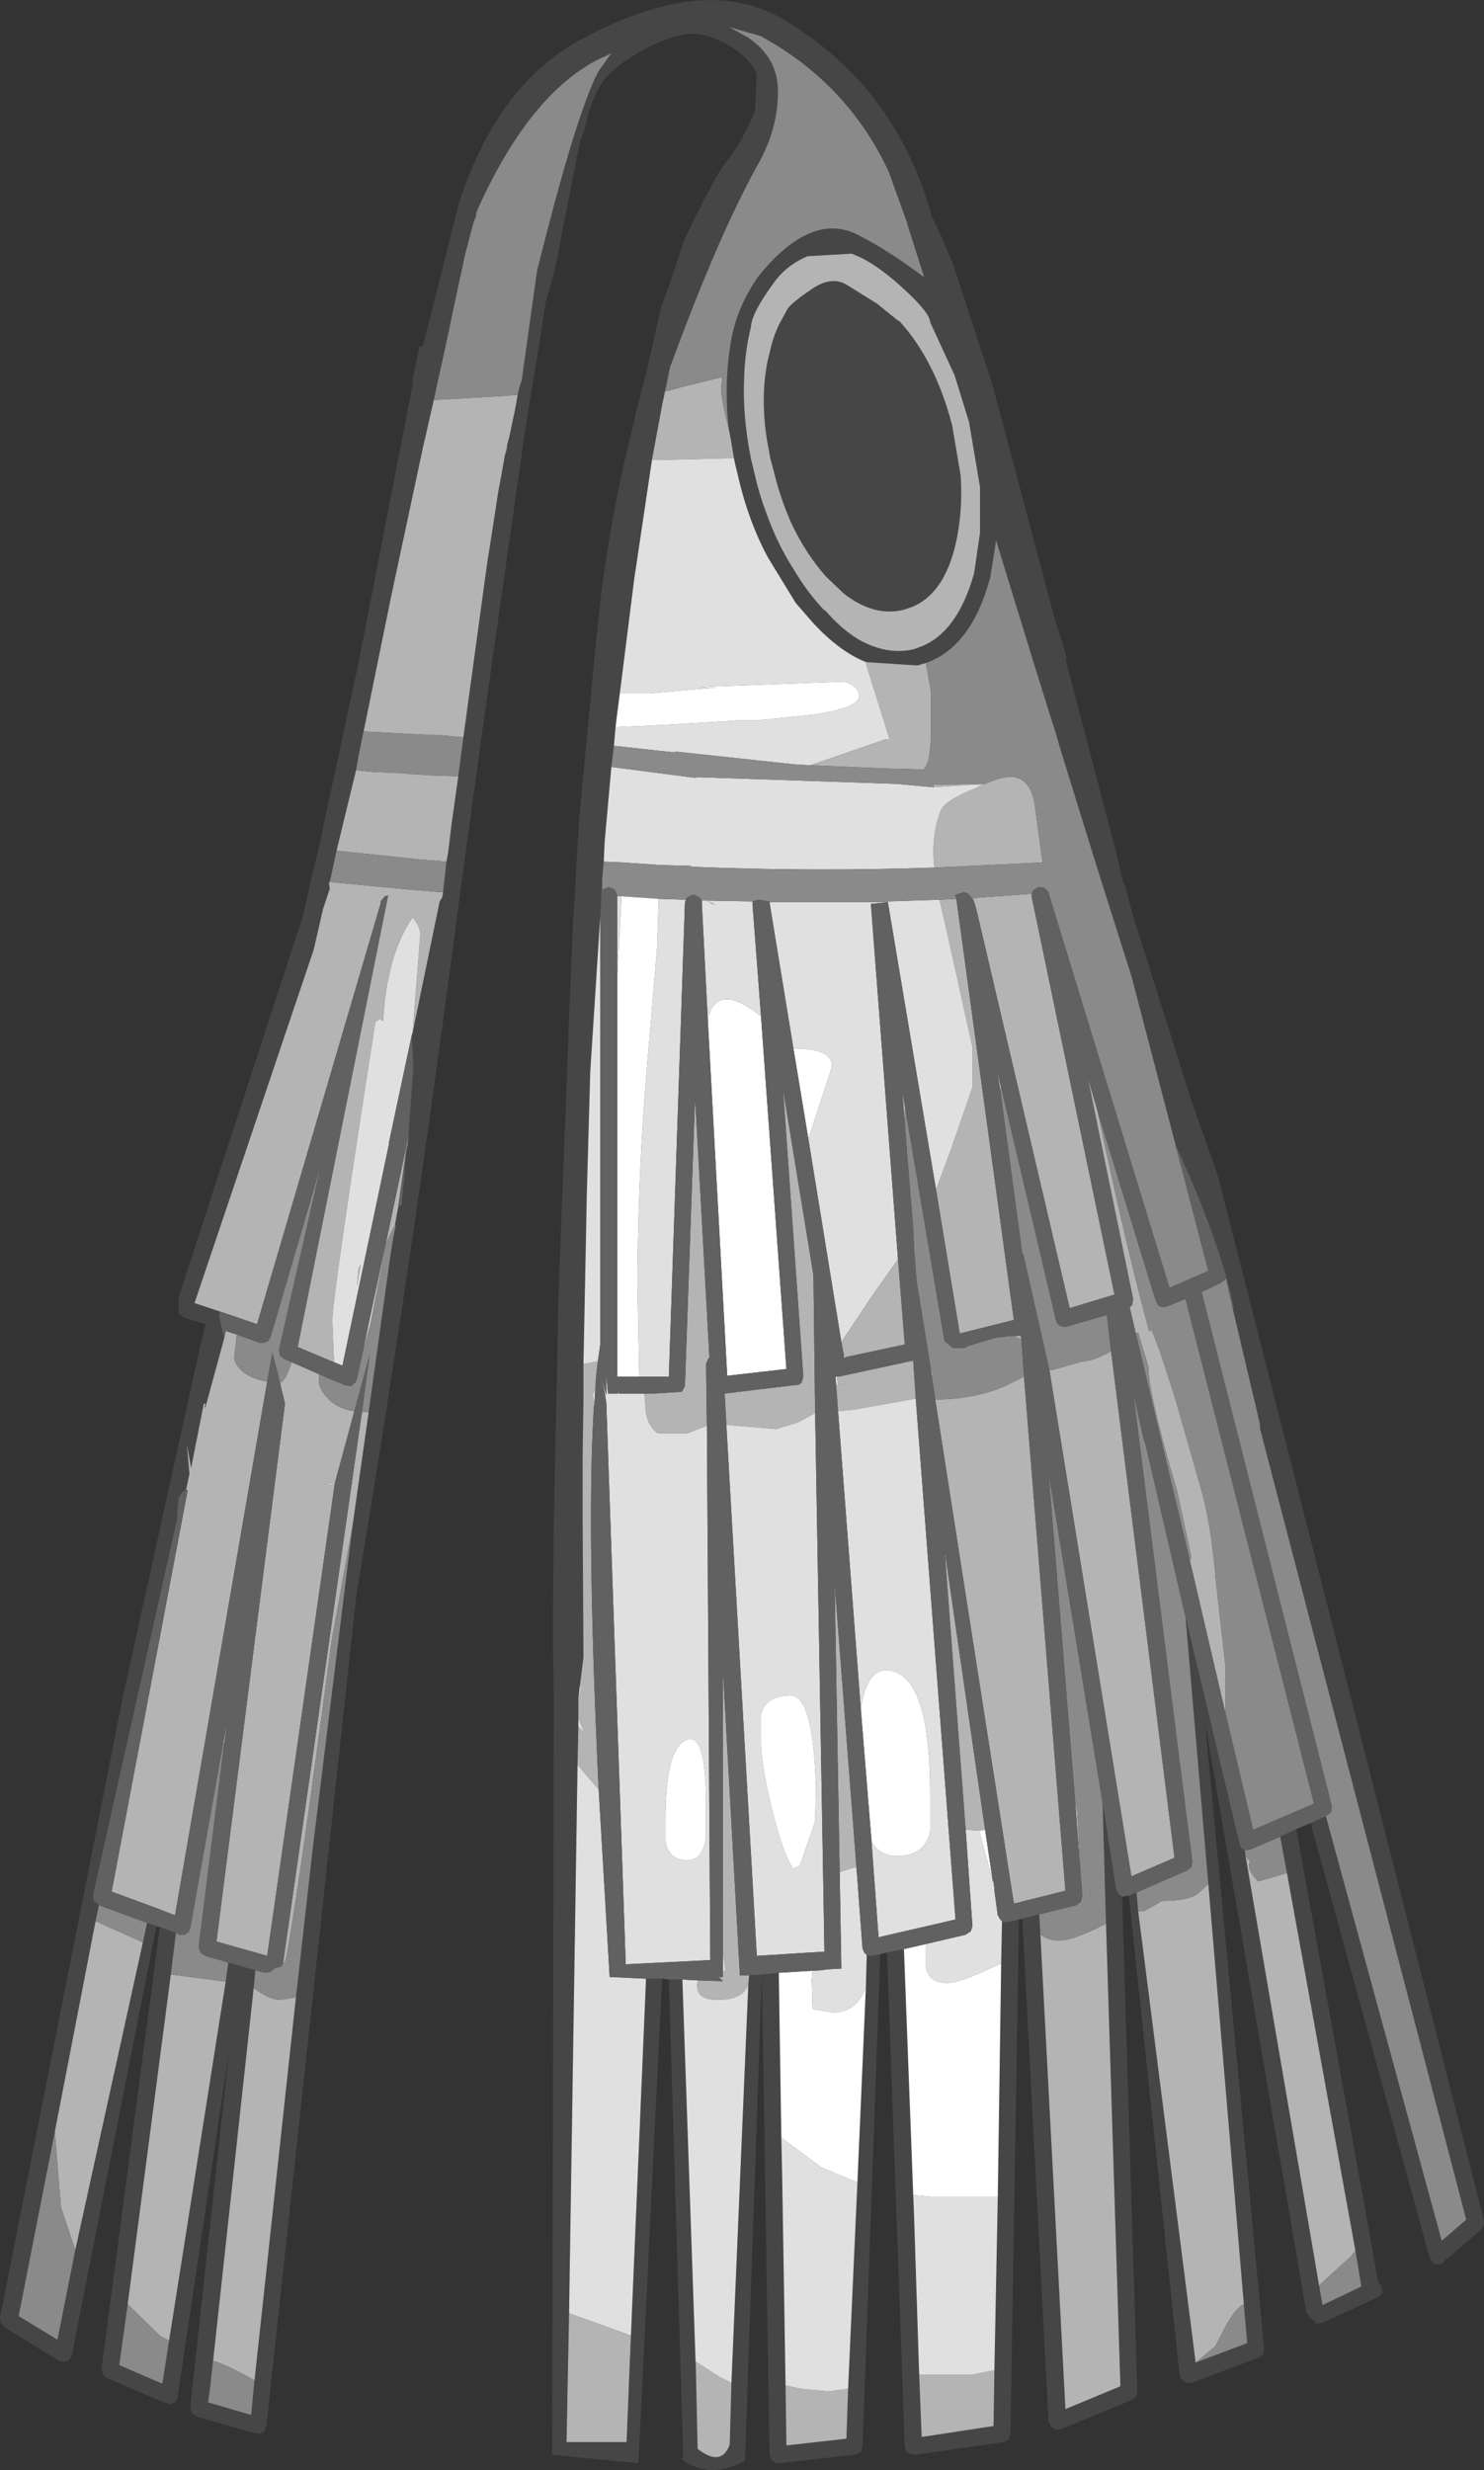 <?xml version="1.0" encoding="UTF-8" standalone="no"?>
<svg xmlns:ffdec="https://www.free-decompiler.com/flash" xmlns:xlink="http://www.w3.org/1999/xlink" ffdec:objectType="shape" height="146.05px" width="87.75px" xmlns="http://www.w3.org/2000/svg">
  <rect width="100%" height="100%" fill="#333333" stroke="none"/>
  <g transform="matrix(1.0, 0.0, 0.0, 1.0, 40.15, 136.55)">
    <path d="M-30.9 -22.65 L-35.9 2.7 -36.05 3.0 -36.35 3.1 -36.65 3.05 -39.9 1.05 -40.1 0.8 -40.15 0.5 -32.9 -36.15 -28.3 -57.0 -28.0 -58.25 -29.3 -58.65 -29.6 -58.9 -29.6 -59.3 -29.55 -59.4 -29.6 -59.4 -29.6 -59.8 -22.25 -82.35 -21.75 -84.55 -21.3 -86.4 -21.0 -87.85 -18.9 -97.6 -15.8 -113.55 -15.7 -114.15 -15.8 -113.9 -15.35 -116.05 -15.2 -116.05 -15.1 -116.25 -13.1 -124.2 -13.1 -124.25 Q-10.8 -131.65 -5.55 -134.35 1.2 -137.9 5.6 -135.7 L5.65 -135.7 Q12.75 -131.75 14.95 -123.75 L15.5 -122.6 16.2 -120.95 18.55 -113.75 22.15 -100.2 22.95 -97.6 22.85 -97.6 25.9 -85.95 26.25 -84.4 26.35 -84.25 26.85 -82.4 30.3 -71.45 31.65 -67.65 31.9 -66.9 47.6 -5.25 47.6 -5.0 47.45 -4.75 45.45 -3.0 45.3 -2.95 45.3 -2.9 Q45.15 -2.7 45.0 -2.65 L44.6 -2.7 44.4 -3.0 37.35 -28.75 38.25 -29.15 45.1 -4.05 46.55 -5.3 34.35 -52.1 34.35 -52.35 32.75 -59.15 32.8 -59.25 Q32.05 -63.0 29.35 -68.9 L26.75 -78.85 25.1 -84.05 24.55 -85.8 22.6 -92.1 22.25 -93.3 21.85 -94.55 20.9 -97.6 18.75 -104.6 18.45 -102.7 18.4 -102.4 Q17.3 -98.3 14.6 -97.35 L14.1 -97.2 11.05 -97.4 Q9.45 -98.05 7.9 -99.75 L6.9 -100.9 5.25 -103.6 Q4.15 -105.65 3.55 -108.15 L3.3 -109.2 3.25 -109.45 3.05 -110.65 2.95 -111.15 Q2.65 -113.8 3.05 -116.2 3.35 -118.25 4.65 -120.15 7.8 -124.1 10.6 -122.65 12.45 -121.7 14.5 -120.15 L13.5 -123.3 13.5 -123.35 12.4 -126.4 Q10.0 -131.55 4.95 -134.35 L4.9 -134.4 2.95 -134.95 4.05 -134.35 Q5.85 -133.15 5.85 -131.15 5.85 -128.9 4.65 -126.8 2.3 -122.55 -0.45 -115.05 L-0.5 -114.95 -0.6 -114.55 -0.6 -114.5 -0.7 -114.0 -1.0 -112.6 -1.1 -112.05 -1.6 -109.35 -2.65 -102.3 -3.5 -95.55 -3.7 -94.0 -3.75 -93.55 -3.85 -92.45 -4.0 -91.2 -4.4 -86.75 -4.45 -85.6 -4.55 -84.55 -4.65 -82.45 -5.25 -73.15 -5.45 -66.0 -5.65 -55.9 -5.65 -53.75 -5.7 -50.5 -5.7 -46.95 -5.65 -38.55 -5.85 -36.95 -5.95 -36.15 -5.95 -34.95 -5.95 -34.45 -6.0 -32.2 -6.5 0.2 -6.65 7.85 -3.1 7.85 -2.9 2.9 -1.95 -19.55 -1.0 -19.55 -2.4 9.1 -7.5 8.6 -7.4 -36.15 -7.45 -39.0 -7.45 -41.5 -7.4 -46.7 -7.25 -53.95 -7.2 -56.0 -7.15 -59.1 -7.05 -62.0 -6.65 -72.3 -6.45 -77.75 -6.25 -82.3 -6.15 -83.75 -6.05 -85.75 -5.9 -88.2 -4.95 -98.2 -4.6 -101.45 Q-3.95 -106.55 -2.7 -111.45 L-2.55 -112.15 -1.9 -114.65 -1.05 -118.4 -0.45 -120.05 0.1 -121.75 0.35 -122.45 Q2.15 -126.2 2.7 -126.85 3.9 -128.4 4.5 -130.05 L4.6 -132.15 Q4.2 -133.1 3.05 -133.8 1.8 -134.55 0.85 -134.55 -0.5 -134.55 -2.45 -133.4 -3.85 -132.6 -4.5 -131.75 -5.25 -130.6 -5.55 -129.0 L-5.85 -128.2 -6.95 -122.6 Q-7.35 -120.3 -7.85 -118.85 L-8.0 -117.95 -8.4 -115.35 -8.75 -113.3 -9.15 -110.75 -11.5 -94.25 -12.7 -85.5 -12.95 -83.65 -13.95 -76.2 Q-16.15 -59.9 -18.85 -43.6 L-19.1 -42.05 -24.4 6.9 -24.5 7.2 -24.75 7.35 -25.0 7.35 -28.5 6.35 -28.8 6.15 -28.9 5.8 -26.6 -15.3 -29.65 5.2 -29.75 5.45 -30.05 5.6 -30.35 5.55 -33.85 4.05 -34.05 3.85 -34.15 3.55 -30.7 -22.6 -29.75 -22.25 -30.05 -19.8 -32.6 -0.3 -33.1 3.3 -30.55 4.4 -30.15 1.85 -26.8 -19.4 -26.65 -20.5 -25.05 -20.05 -25.15 -19.0 -27.55 3.05 -27.75 4.8 -27.7 4.5 -27.75 4.85 -27.85 5.5 -25.3 6.25 -25.1 4.2 -22.65 -18.45 -21.65 -27.3 -19.3 -46.35 -18.35 -53.05 -17.1 -62.05 -16.95 -63.05 -16.75 -64.1 -16.8 -64.1 -16.6 -65.2 -16.4 -65.3 -16.1 -68.5 -15.95 -69.7 -16.0 -69.35 -15.7 -73.5 -15.8 -75.35 -15.75 -75.5 -14.15 -83.25 -14.0 -83.5 -13.95 -83.8 -13.75 -85.6 -13.65 -86.15 -13.45 -87.8 -13.05 -90.65 -12.75 -92.95 -11.35 -103.2 -10.85 -106.4 -10.7 -107.4 -10.55 -108.2 -10.3 -109.6 -10.2 -109.95 -10.15 -110.3 -10.05 -110.65 -9.7 -112.3 -9.55 -113.15 -9.45 -113.6 -9.3 -114.05 -8.4 -120.5 Q-6.05 -129.95 -4.75 -132.35 L-4.0 -133.4 -4.85 -133.0 Q-8.85 -130.9 -11.85 -124.3 L-12.05 -123.8 -11.95 -123.9 -12.15 -123.4 -12.65 -121.5 -13.55 -117.3 -13.55 -117.25 -14.5 -112.9 -15.15 -110.05 -17.05 -101.15 -18.65 -93.3 -18.7 -93.1 -18.95 -91.85 -19.1 -91.0 -20.25 -86.25 -20.65 -84.4 -20.7 -84.35 -20.65 -84.0 -21.05 -82.8 -21.6 -80.4 -28.65 -59.5 -26.55 -58.8 -27.15 -59.0 -27.2 -58.75 -26.9 -57.4 -28.0 -53.35 -28.05 -53.3 -28.0 -53.55 -28.1 -53.55 -28.85 -49.75 -29.1 -51.15 -28.95 -49.4 -29.15 -48.45 -29.4 -48.3 -29.6 -47.95 -29.7 -46.65 -34.65 -24.5 -34.6 -24.15 -34.3 -23.9 -34.5 -22.95 -36.9 -10.55 -39.05 0.4 -36.75 1.8 -35.7 -3.5 -31.7 -21.7 -31.45 -22.85 -30.9 -22.65 M36.5 -28.4 L41.35 -1.6 41.55 -1.35 41.6 -0.95 41.3 -0.7 38.05 0.8 37.7 0.85 37.4 0.55 37.35 0.5 37.1 0.2 31.1 -34.75 34.6 2.3 34.55 2.65 34.3 2.85 30.3 4.35 30.0 4.35 29.75 4.2 29.6 3.9 26.6 -24.45 27.05 -24.65 27.15 -23.55 30.55 3.15 33.6 2.0 33.4 -0.3 31.3 -25.15 29.95 -40.95 33.15 -27.5 33.25 -27.25 33.45 -27.15 33.5 -26.8 37.85 -1.4 38.05 -0.25 40.35 -1.35 40.0 -3.45 35.95 -25.8 35.55 -27.95 36.5 -28.4 M26.2 -24.4 L27.1 4.85 27.05 5.15 26.8 5.35 22.55 7.1 22.25 7.1 22.0 6.95 21.85 6.65 20.3 -23.1 21.3 -23.35 21.35 -22.5 22.85 5.9 26.1 4.55 25.25 -22.8 25.05 -29.95 25.85 -24.8 26.0 -24.55 26.2 -24.4 M20.1 -23.05 L19.6 7.35 19.5 7.7 19.2 7.85 13.95 8.6 13.65 8.55 13.45 8.4 13.35 8.15 12.3 -21.1 13.3 -21.3 13.85 -6.75 13.9 -5.5 14.2 3.85 14.25 5.1 14.35 7.55 18.6 6.9 18.65 3.6 18.85 -6.65 19.05 -20.45 19.1 -22.95 19.2 -22.9 19.5 -22.9 20.1 -23.05 M11.9 -21.0 L10.85 8.15 10.75 8.45 10.4 8.6 5.9 9.1 5.65 9.05 5.45 8.9 5.35 8.6 4.9 -19.8 3.9 8.95 Q1.9 10.05 0.25 8.95 L0.2 8.9 Q0.1 8.8 0.25 8.75 L-0.6 -19.5 0.2 -19.5 1.0 3.7 1.1 8.25 Q2.5 9.35 3.0 8.0 L3.1 4.35 4.1 -19.25 4.15 -19.75 4.9 -19.8 5.9 -19.9 6.05 -10.15 6.1 -7.85 6.3 4.5 6.35 8.05 9.9 7.65 10.0 4.7 10.55 -7.5 11.05 -19.05 11.1 -20.95 11.2 -20.9 11.45 -20.9 11.9 -21.0 M13.0 -117.55 L13.0 -117.6 Q15.15 -115.25 16.15 -111.4 L16.65 -108.45 Q16.8 -106.3 16.35 -104.35 15.65 -101.4 13.75 -100.65 L13.3 -100.5 Q11.55 -100.05 9.75 -101.45 L8.7 -102.45 Q7.5 -103.8 6.65 -105.6 6.0 -107.05 5.6 -108.7 L5.4 -109.45 5.2 -110.55 Q4.8 -113.1 5.25 -115.25 L5.35 -115.65 Q5.6 -116.85 6.1 -117.7 L6.35 -118.15 Q6.45 -118.5 7.7 -119.35 8.9 -120.25 9.85 -119.75 L11.7 -118.6 13.0 -117.55 M14.85 -117.5 Q14.85 -118.05 13.2 -119.55 11.5 -121.1 10.2 -121.55 L7.6 -121.4 Q6.3 -120.85 5.55 -119.75 4.3 -118.05 4.25 -117.2 3.9 -115.8 3.85 -114.2 3.75 -111.95 4.25 -109.45 L4.5 -108.4 Q4.75 -107.3 5.15 -106.25 5.8 -104.4 6.8 -102.85 7.6 -101.5 8.6 -100.45 L8.65 -100.45 Q9.6 -99.35 10.6 -98.75 12.25 -97.8 13.85 -98.15 L14.4 -98.35 Q16.5 -99.25 17.45 -102.65 L17.8 -105.05 17.8 -107.75 17.15 -111.6 16.3 -114.35 14.85 -117.5" fill="#464646" fill-rule="evenodd" stroke="none"/>
    <path d="M-31.7 -21.7 L-35.7 -3.5 -36.55 -6.05 -36.9 -10.4 -36.9 -10.55 -34.5 -22.95 -31.7 -21.7 M-29.15 -48.45 L-28.95 -49.4 -29.1 -51.15 -28.85 -49.75 -28.1 -53.55 -28.0 -53.55 -28.05 -53.3 -28.0 -53.35 -26.9 -57.4 -26.8 -57.85 -25.75 -57.5 -26.15 -57.6 -26.3 -56.3 Q-26.3 -55.9 -25.8 -55.45 -25.25 -55.0 -24.35 -54.85 L-29.8 -23.3 -30.6 -23.6 -30.7 -23.65 -33.55 -24.7 -29.05 -48.45 -29.15 -48.45 M-26.55 -58.8 L-28.65 -59.5 -21.6 -80.4 -21.05 -82.8 -20.65 -84.0 -20.7 -84.35 -20.65 -84.4 -17.55 -84.1 -15.95 -83.95 -14.1 -83.8 -13.95 -83.8 -14.0 -83.5 -14.15 -83.25 -15.75 -75.5 -15.3 -81.3 Q-15.3 -81.75 -15.75 -82.3 -16.55 -81.15 -17.0 -79.5 L-17.2 -78.6 -17.25 -78.4 -17.4 -77.4 -17.5 -76.15 -17.65 -76.3 -17.95 -76.15 Q-20.5 -59.85 -20.5 -58.45 L-20.4 -56.0 -22.55 -56.9 -17.2 -83.6 -17.4 -83.55 -17.6 -83.3 -17.65 -83.25 -17.65 -83.1 -24.95 -58.25 -26.55 -58.8 M-20.25 -86.25 L-19.1 -91.0 -18.0 -90.9 -15.7 -90.8 -16.2 -90.8 -14.6 -90.7 -13.05 -90.65 -13.45 -87.8 -13.65 -86.15 -13.75 -85.6 -14.35 -85.65 -15.55 -85.75 -17.4 -85.95 -20.25 -86.25 M-18.65 -93.3 L-17.05 -101.15 -15.15 -110.05 -14.5 -112.9 -10.9 -113.1 -9.55 -113.2 -9.45 -113.6 -9.55 -113.15 -9.7 -112.3 -10.05 -110.65 -10.15 -110.3 -10.2 -109.95 -10.3 -109.6 -10.55 -108.2 -10.7 -107.4 -10.85 -106.4 -11.35 -103.2 -12.75 -92.95 -13.8 -93.05 -14.45 -93.1 -14.95 -93.1 -18.65 -93.3 M-16.0 -69.35 L-15.95 -69.7 -16.1 -68.5 -16.1 -68.8 -16.25 -67.7 -16.6 -65.2 -16.8 -64.1 -17.2 -63.3 -17.35 -62.9 -17.3 -63.2 -16.0 -69.35 M-18.35 -53.05 L-19.3 -46.35 -20.55 -39.45 Q-22.75 -22.8 -23.3 -20.5 L-23.4 -20.5 -23.4 -20.55 -18.75 -53.05 -18.6 -53.05 -18.35 -53.05 M-22.65 -18.45 L-25.1 4.2 -25.55 3.95 Q-26.85 3.25 -27.55 3.05 L-25.15 -19.0 Q-24.2 -18.3 -23.6 -18.3 L-22.65 -18.45 M-27.75 4.85 L-27.7 4.5 -27.8 5.15 -27.75 4.85 M-26.8 -19.4 L-30.15 1.85 -30.65 1.6 -32.6 -0.3 -30.05 -19.8 -26.95 -19.4 -26.8 -19.4 M-2.9 2.9 L-3.1 7.85 -6.65 7.85 -6.5 0.2 -6.45 0.25 -3.25 1.4 -2.85 1.55 -2.95 3.3 -2.9 2.9 M-6.0 -32.2 L-5.95 -34.45 -5.7 -34.2 -5.65 -34.2 -5.95 -34.95 -5.95 -36.15 -5.9 -36.25 -5.8 -36.75 -5.85 -36.95 -5.65 -38.55 -5.7 -46.95 -5.7 -50.5 -5.65 -53.75 -5.65 -55.9 -4.8 -56.05 -4.9 -55.2 -4.95 -54.45 -4.95 -54.4 -5.1 -54.1 -5.0 -53.55 -5.05 -53.25 -5.05 -53.05 Q-5.45 -46.2 -4.8 -31.8 L-4.75 -30.75 -5.45 -31.55 -6.0 -32.2 M-1.6 -109.35 L-1.1 -112.05 -1.0 -112.6 -0.7 -114.0 -0.8 -113.4 0.5 -113.75 2.55 -114.25 2.5 -113.6 Q2.45 -113.15 2.95 -111.15 L3.05 -110.65 3.25 -109.45 3.05 -109.45 2.85 -109.45 2.8 -109.45 -1.1 -109.35 -1.6 -109.35 M11.05 -97.4 L14.1 -97.2 14.6 -97.35 14.9 -95.65 14.9 -93.15 Q14.85 -91.35 14.5 -91.15 L14.5 -91.05 12.5 -91.1 7.75 -91.3 12.25 -92.85 12.45 -92.85 11.1 -97.15 11.05 -97.4 M14.85 -117.5 L16.3 -114.35 17.15 -111.6 17.8 -107.75 17.8 -105.05 17.45 -102.65 Q16.5 -99.25 14.4 -98.35 L13.85 -98.15 Q12.25 -97.8 10.6 -98.75 9.6 -99.35 8.65 -100.45 L8.6 -100.45 Q7.6 -101.5 6.8 -102.85 5.8 -104.4 5.15 -106.25 4.75 -107.3 4.5 -108.4 L4.25 -109.45 Q3.75 -111.95 3.85 -114.2 3.9 -115.8 4.25 -117.2 4.3 -118.05 5.55 -119.75 6.3 -120.85 7.6 -121.4 L10.2 -121.55 Q11.5 -121.1 13.2 -119.55 14.85 -118.05 14.85 -117.5 M13.0 -117.55 L11.7 -118.6 9.85 -119.75 Q8.9 -120.25 7.7 -119.35 6.45 -118.5 6.35 -118.15 L6.1 -117.7 Q5.6 -116.85 5.35 -115.65 L5.25 -115.25 Q4.8 -113.1 5.2 -110.55 L5.4 -109.45 5.6 -108.7 Q6.0 -107.05 6.65 -105.6 7.5 -103.8 8.7 -102.45 L9.75 -101.45 Q11.55 -100.05 13.3 -100.5 L13.75 -100.65 Q15.65 -101.4 16.35 -104.35 16.8 -106.3 16.65 -108.45 L16.15 -111.4 Q15.15 -115.25 13.0 -117.6 L13.0 -117.55 M20.85 -83.7 L20.85 -83.55 25.75 -60.0 23.1 -59.2 17.6 -82.7 17.4 -83.45 20.85 -83.7 M16.4 -83.4 L19.8 -58.5 16.6 -57.7 15.2 -66.2 16.05 -68.5 17.35 -72.25 17.35 -74.5 17.35 -74.65 15.8 -81.65 15.4 -83.35 16.4 -83.4 M12.95 -62.1 L13.35 -57.05 9.85 -56.3 9.75 -56.4 9.6 -57.2 11.5 -60.05 12.95 -62.1 M18.05 -90.2 L18.75 -90.45 Q20.75 -91.15 21.05 -88.85 L21.5 -85.55 15.1 -85.25 Q14.9 -87.1 15.45 -88.55 15.65 -89.3 18.35 -90.25 17.1 -89.9 18.05 -90.2 L15.05 -90.0 15.05 -90.15 18.05 -90.2 M6.85 -91.35 L-0.2 -92.1 -0.55 -92.15 6.85 -91.35 M19.05 -72.25 L19.0 -72.05 18.8 -73.25 19.05 -72.25 M21.9 -55.55 L22.1 -55.55 23.0 -55.8 23.85 -56.05 Q24.45 -56.05 25.55 -56.65 L29.3 -26.7 26.75 -25.6 21.9 -55.55 M13.35 -70.05 L13.2 -72.05 13.4 -70.9 13.35 -70.9 13.35 -70.05 M19.75 -57.55 L20.0 -57.55 20.15 -57.55 20.2 -57.55 20.25 -57.35 19.75 -57.55 M20.4 -55.15 L22.85 -24.75 20.25 -24.1 20.1 -24.05 19.8 -24.0 15.15 -53.8 Q17.45 -53.8 19.3 -54.6 L20.4 -55.15 M14.95 -55.15 L14.85 -55.85 15.0 -55.25 14.95 -55.15 M14.0 -61.4 L13.95 -62.1 14.0 -61.55 14.05 -61.5 14.0 -61.4 M13.85 -63.8 L13.75 -65.1 13.85 -64.05 13.85 -63.8 M-2.05 -54.15 L-1.45 -54.15 -0.7 -54.2 0.15 -54.25 0.2 -54.3 0.35 -54.6 0.95 -71.7 1.8 -56.25 1.75 -56.25 1.6 -55.9 1.65 -52.25 0.5 -51.8 -1.25 -51.8 Q-1.75 -52.1 -1.95 -52.95 L-2.05 -54.15 M2.8 -52.3 L2.7 -54.15 6.85 -54.65 6.9 -54.65 Q7.1 -54.65 7.25 -54.8 L7.35 -55.15 6.15 -72.15 7.95 -61.15 8.05 -53.0 7.05 -52.45 5.75 -52.05 2.8 -52.3 M9.35 -55.15 L9.45 -55.15 13.85 -56.1 14.0 -53.85 10.35 -53.2 9.4 -53.1 9.3 -54.65 10.0 -54.75 9.4 -54.65 9.35 -55.05 9.35 -55.15 M27.0 -57.75 L26.65 -59.25 26.8 -59.4 26.85 -59.75 24.15 -72.9 24.75 -70.85 Q26.5 -62.55 27.8 -57.85 L27.95 -57.9 28.4 -56.75 29.3 -54.0 30.8 -48.75 Q31.4 -46.8 31.7 -43.6 L31.7 -43.45 32.3 -38.15 32.3 -35.3 30.2 -44.3 30.3 -44.45 29.45 -48.4 29.05 -49.75 Q27.75 -54.35 27.75 -55.75 L27.15 -57.75 27.0 -57.75 M30.2 -27.65 L30.25 -27.4 30.25 -27.35 30.2 -27.65 M27.15 -23.55 L27.5 -23.55 28.05 -23.85 28.55 -24.15 Q30.15 -24.15 30.7 -24.6 L31.3 -25.15 33.4 -0.3 Q32.95 -0.1 32.4 0.85 L31.7 2.2 30.55 3.15 27.15 -23.55 M23.4 -30.35 L23.4 -30.25 23.55 -29.45 23.75 -25.7 23.4 -30.35 M21.35 -22.5 L21.4 -22.1 21.4 -22.15 Q21.85 -21.8 22.5 -21.8 23.15 -21.8 24.65 -22.5 L25.25 -22.8 26.1 4.55 22.85 5.9 21.35 -22.5 M33.5 -26.8 L33.75 -26.5 33.7 -26.2 Q33.7 -25.9 34.25 -25.3 L35.95 -25.8 40.0 -3.45 39.7 -3.1 38.05 -1.6 37.85 -1.4 33.5 -26.8 M10.5 -26.05 L10.45 -26.15 10.1 -26.05 9.5 -25.85 9.2 -42.95 10.5 -26.05 M17.75 -28.3 L16.95 -28.35 15.7 -44.95 18.1 -28.35 17.75 -28.3 M2.6 -23.9 L2.7 -23.9 2.6 -23.95 2.6 -37.75 3.6 -19.75 4.15 -19.75 4.1 -19.25 Q3.85 -18.3 2.25 -18.3 0.9 -18.3 1.1 -19.4 L1.1 -19.45 2.6 -19.4 2.35 -19.65 2.6 -19.65 2.6 -20.0 2.75 -20.0 2.6 -21.05 2.6 -23.9 M24.35 -24.65 L24.3 -24.45 24.35 -24.8 24.35 -24.65 M14.2 3.85 L17.4 3.85 18.65 3.6 18.6 6.9 14.35 7.55 14.25 5.1 14.2 3.85 M6.3 4.5 L7.2 4.7 8.85 4.85 10.0 4.7 9.9 7.65 6.35 8.05 6.3 4.5 M1.0 3.7 L1.0 3.1 2.4 4.0 3.1 4.35 3.0 8.0 Q2.5 9.35 1.1 8.25 L1.0 3.7 M-22.9 -56.0 L-21.3 -55.3 -21.3 -54.9 Q-21.3 -54.4 -20.7 -53.8 -20.15 -53.25 -19.2 -53.1 L-20.35 -48.85 -24.35 -20.9 -27.35 -21.75 -23.3 -53.55 -23.75 -55.45 -23.6 -54.8 Q-23.3 -54.8 -22.9 -56.0 M-18.95 -61.55 L-18.8 -61.8 -19.05 -60.5 -18.95 -61.55 M-21.0 -48.8 L-20.5 -48.75 -20.45 -48.8 -21.0 -48.8 M-26.95 -33.5 L-26.7 -34.75 -26.9 -33.4 -26.95 -33.5" fill="#b4b4b4" fill-rule="evenodd" stroke="none"/>
    <path d="M-15.75 -75.5 L-15.8 -75.35 -17.15 -69.0 -17.15 -68.9 -19.9 -55.8 -20.4 -56.0 -20.5 -58.45 Q-20.5 -59.85 -17.95 -76.15 L-17.65 -76.3 -17.5 -76.15 -17.4 -77.4 -17.25 -78.4 -17.2 -78.6 -17.0 -79.5 Q-16.55 -81.15 -15.75 -82.3 -15.3 -81.75 -15.3 -81.3 L-15.75 -75.5 M-1.95 -19.55 L-2.9 2.9 -2.95 3.3 -2.85 1.55 -3.25 1.4 -6.45 0.25 -6.5 0.2 -6.0 -32.2 -5.45 -31.55 -4.75 -30.75 -4.1 -19.65 -1.95 -19.55 M-5.95 -34.45 L-5.95 -34.95 -5.65 -34.2 -5.7 -34.2 -5.95 -34.45 M-5.95 -36.15 L-5.85 -36.95 -5.8 -36.75 -5.9 -36.25 -5.95 -36.15 M-5.65 -55.9 L-5.45 -66.0 -5.25 -73.15 -4.65 -82.45 -4.65 -82.9 -4.65 -57.1 -4.8 -56.05 -5.65 -55.9 M-4.45 -85.6 L-4.4 -86.75 -4.0 -91.2 1.0 -90.55 1.0 -90.6 12.85 -90.2 15.05 -90.0 18.05 -90.2 Q17.1 -89.9 18.35 -90.25 15.65 -89.3 15.45 -88.55 14.9 -87.1 15.1 -85.25 7.95 -85.0 0.7 -85.3 L0.7 -85.35 -1.1 -85.4 -3.3 -85.55 -4.45 -85.6 M-3.85 -92.45 L-3.75 -93.55 -0.6 -93.7 3.45 -93.95 3.8 -93.95 4.05 -93.95 4.65 -93.95 8.0 -94.3 Q10.65 -94.7 10.65 -95.4 10.65 -95.95 9.8 -96.25 L1.75 -95.95 1.25 -95.9 2.2 -95.9 -1.8 -95.55 -3.5 -95.55 -2.65 -102.3 -1.6 -109.35 -1.1 -109.35 2.8 -109.45 2.85 -109.45 3.05 -109.45 3.25 -109.45 3.3 -109.2 3.55 -108.15 Q4.15 -105.65 5.25 -103.6 L6.9 -100.9 7.9 -99.75 Q9.45 -98.05 11.05 -97.4 L11.1 -97.15 12.45 -92.85 12.25 -92.85 7.75 -91.3 7.65 -91.3 6.85 -91.35 -0.55 -92.15 -0.2 -92.1 -0.2 -92.05 -3.85 -92.45 M15.2 -66.2 L12.35 -83.2 11.35 -83.1 11.35 -83.05 12.95 -62.1 11.5 -60.05 9.6 -57.2 7.65 -69.2 9.05 -73.5 Q9.05 -74.55 6.85 -74.55 L6.75 -74.65 5.35 -83.2 5.5 -83.2 12.35 -83.2 12.35 -83.25 15.4 -83.35 15.8 -81.65 17.35 -74.65 17.35 -74.5 17.35 -72.25 16.05 -68.5 15.2 -66.2 M9.85 -56.3 L9.75 -56.25 9.75 -56.4 9.85 -56.3 M4.35 -83.25 L4.35 -83.1 4.35 -83.05 4.85 -76.45 Q2.25 -78.55 1.7 -76.3 L1.35 -83.15 1.35 -83.3 1.6 -83.3 4.35 -83.25 M0.4 -83.35 L0.35 -83.15 -0.6 -55.15 -2.35 -55.15 -2.45 -60.45 Q-2.45 -67.65 -1.75 -75.1 L-1.4 -79.25 -1.3 -80.45 -1.2 -83.4 0.4 -83.35 M-3.65 -78.85 L-3.65 -83.55 -3.4 -83.55 -3.65 -78.85 M1.6 -83.3 L2.1 -83.05 2.05 -83.1 1.6 -83.3 M20.0 -57.55 L20.2 -57.6 20.2 -57.55 20.15 -57.55 20.0 -57.55 M1.65 -52.25 L1.85 -20.65 -3.15 -20.4 -4.3 -53.6 -4.4 -54.25 -4.65 -55.3 -4.3 -54.05 -4.3 -54.15 -4.3 -55.3 -4.2 -54.15 -3.6 -54.15 -3.65 -54.3 -3.55 -54.15 -2.05 -54.15 -1.95 -52.95 Q-1.75 -52.1 -1.25 -51.8 L0.5 -51.8 1.65 -52.25 M8.05 -53.0 L8.6 -21.15 4.6 -20.9 2.8 -52.3 5.75 -52.05 7.05 -52.45 8.05 -53.0 M14.0 -53.85 L16.35 -23.05 11.8 -22.0 11.35 -28.1 11.4 -27.6 Q11.95 -26.8 12.85 -26.8 14.55 -26.8 14.85 -28.25 L14.85 -30.5 Q14.85 -37.0 12.75 -37.7 11.15 -38.25 10.75 -35.5 L9.25 -55.15 9.35 -55.15 9.35 -55.05 9.4 -54.65 10.0 -54.75 9.3 -54.65 9.4 -53.1 10.35 -53.2 14.0 -53.85 M1.6 -29.9 Q1.6 -34.25 0.4 -33.65 -0.8 -33.1 -0.8 -29.0 L-0.8 -27.65 Q-0.6 -26.55 0.5 -26.55 1.45 -26.55 1.6 -28.0 L1.6 -29.9 M6.6 -36.3 Q5.15 -36.3 4.85 -35.2 L4.85 -33.45 Q4.85 -32.3 5.45 -29.75 6.15 -26.9 6.75 -26.05 L7.15 -26.25 8.05 -28.85 8.1 -30.8 Q7.95 -36.3 6.6 -36.3 M9.5 -25.85 L10.1 -26.05 10.45 -26.15 10.5 -26.05 10.85 -21.35 10.95 -21.1 11.1 -20.95 11.05 -19.05 Q10.5 -17.55 9.1 -17.55 L7.9 -17.75 7.85 -19.5 7.9 -20.0 8.4 -20.05 8.75 -20.1 9.6 -20.15 9.5 -25.85 M16.95 -28.35 L17.75 -28.3 18.55 -25.35 18.6 -25.25 18.65 -24.9 18.65 -24.75 18.85 -23.3 19.0 -23.05 19.1 -22.95 19.05 -20.45 18.05 -20.0 Q16.5 -19.3 15.85 -19.3 14.8 -19.3 14.6 -20.2 L14.6 -21.15 14.6 -21.6 16.95 -22.15 17.25 -22.35 17.35 -22.65 16.95 -28.35 M13.85 -6.75 L14.85 -6.65 18.85 -6.65 18.65 3.6 17.4 3.85 14.2 3.85 13.9 -5.5 13.85 -6.75 M2.6 -23.95 L2.7 -23.9 2.6 -23.9 2.6 -23.95 M2.6 -21.05 L2.75 -20.0 2.6 -20.0 2.6 -21.05 M1.1 -19.45 L1.1 -19.4 Q0.9 -18.3 2.25 -18.3 3.85 -18.3 4.1 -19.25 L3.1 4.35 2.4 4.0 1.0 3.1 1.0 3.7 0.2 -19.5 1.1 -19.45 M6.05 -10.15 L6.25 -10.0 8.4 -8.4 10.55 -7.5 10.0 4.7 8.85 4.85 7.2 4.7 6.3 4.5 6.1 -7.85 6.05 -10.15 M-4.95 -54.4 L-5.0 -53.55 -5.1 -54.1 -4.95 -54.4 M-19.25 -54.7 L-19.2 -54.75 -19.15 -54.75 -19.2 -54.65 -19.25 -54.7 M-18.7 -56.6 L-17.3 -63.2 -17.35 -62.9 -18.25 -58.3 -18.7 -56.6 M-18.95 -61.55 L-19.05 -60.5 -18.8 -61.8 -18.95 -61.55 M-21.0 -48.8 L-20.45 -48.8 -20.5 -48.75 -21.0 -48.8" fill="#e0e0e0" fill-rule="evenodd" stroke="none"/>
    <path d="M-31.45 -22.85 L-31.7 -21.7 -34.5 -22.95 -34.3 -23.9 -31.45 -22.85 M-35.7 -3.5 L-36.75 1.8 -39.05 0.4 -36.9 -10.55 -36.9 -10.4 -36.55 -6.05 -35.7 -3.5 M-20.65 -84.4 L-20.25 -86.25 -17.4 -85.95 -15.55 -85.75 -14.35 -85.65 -13.75 -85.6 -13.95 -83.8 -14.1 -83.8 -15.95 -83.95 -17.55 -84.1 -20.65 -84.4 M-19.1 -91.0 L-18.95 -91.85 -18.7 -93.1 -18.65 -93.3 -14.95 -93.1 -14.45 -93.1 -13.8 -93.05 -12.75 -92.95 -13.05 -90.65 -14.6 -90.7 -16.2 -90.8 -15.7 -90.8 -18.0 -90.9 -19.1 -91.0 M-14.5 -112.9 L-13.55 -117.25 -13.55 -117.3 -12.65 -121.5 -12.15 -123.4 -11.95 -123.9 -12.05 -123.8 -11.85 -124.3 Q-8.85 -130.9 -4.85 -133.0 L-4.0 -133.4 -4.75 -132.35 Q-6.05 -129.95 -8.4 -120.5 L-9.3 -114.05 -9.45 -113.6 -9.55 -113.2 -10.9 -113.1 -14.5 -112.9 M-16.8 -64.1 L-16.75 -64.1 -16.95 -63.05 -17.1 -62.05 -18.35 -53.05 -18.6 -53.05 -18.75 -53.05 -18.3 -56.4 -19.2 -53.1 Q-20.15 -53.25 -20.7 -53.8 -21.3 -54.4 -21.3 -54.9 L-21.3 -55.3 -20.85 -55.1 -19.75 -54.65 -19.45 -54.6 -19.4 -54.6 -19.25 -54.7 -19.2 -54.65 -19.15 -54.75 -19.05 -55.0 -18.7 -56.6 -18.25 -58.3 -17.35 -62.9 -17.2 -63.3 -16.8 -64.1 M-19.3 -46.35 L-21.65 -27.3 -22.65 -18.45 -23.6 -18.3 Q-24.2 -18.3 -25.15 -19.0 L-25.05 -20.05 -24.5 -19.9 -24.15 -19.95 -23.95 -20.15 -23.6 -20.25 -23.5 -20.3 -23.4 -20.5 -23.3 -20.5 Q-22.75 -22.8 -20.55 -39.45 L-19.3 -46.35 M-25.1 4.2 L-25.3 6.25 -27.85 5.5 -27.75 4.85 -27.8 5.15 -27.7 4.5 -27.75 4.8 -27.55 3.05 Q-26.85 3.25 -25.55 3.95 L-25.1 4.2 M-26.65 -20.5 L-26.8 -19.4 -26.95 -19.4 -30.05 -19.8 -29.75 -22.25 -29.55 -22.15 -29.25 -22.15 -29.0 -22.3 -28.9 -22.55 -26.95 -33.5 -26.9 -33.4 -28.4 -21.45 -28.3 -21.1 -28.0 -20.9 -26.65 -20.5 M-30.15 1.85 L-30.55 4.4 -33.1 3.3 -32.6 -0.3 -30.65 1.6 -30.15 1.85 M-4.55 -84.55 L-4.45 -85.6 -3.3 -85.55 -1.1 -85.4 0.7 -85.35 0.7 -85.3 Q7.95 -85.0 15.1 -85.25 L21.5 -85.55 21.05 -88.85 Q20.75 -91.15 18.75 -90.45 L18.05 -90.2 15.05 -90.15 15.05 -90.0 12.85 -90.2 1.0 -90.6 1.0 -90.55 -4.0 -91.2 -3.85 -92.45 -0.2 -92.05 -0.2 -92.1 6.85 -91.35 7.65 -91.3 7.75 -91.3 12.5 -91.1 14.5 -91.05 14.5 -91.15 Q14.85 -91.35 14.9 -93.15 L14.9 -95.65 14.6 -97.35 Q17.3 -98.3 18.4 -102.4 L18.45 -102.7 18.75 -104.6 20.9 -97.6 21.85 -94.55 22.25 -93.3 22.6 -92.1 24.55 -85.8 25.1 -84.05 26.75 -78.85 29.35 -68.9 31.3 -61.4 29.0 -60.4 21.85 -83.75 21.85 -83.8 21.6 -84.05 21.25 -84.1 20.95 -83.9 20.85 -83.7 17.4 -83.45 17.6 -82.7 Q17.25 -83.95 16.7 -83.75 L16.35 -83.65 16.35 -83.55 16.4 -83.4 15.4 -83.35 12.35 -83.25 12.35 -83.2 5.5 -83.2 5.35 -83.2 5.35 -83.25 5.3 -83.25 4.7 -83.35 4.35 -83.25 1.6 -83.3 2.05 -83.1 2.1 -83.05 1.6 -83.3 1.35 -83.3 1.2 -83.5 0.85 -83.65 0.5 -83.5 0.4 -83.35 -1.2 -83.4 -3.4 -83.55 -3.65 -83.55 -3.65 -83.6 -3.8 -83.95 -4.15 -84.1 -4.5 -83.95 -4.55 -83.85 -4.55 -84.1 -4.55 -84.55 M-0.7 -114.0 L-0.6 -114.5 -0.6 -114.55 -0.5 -114.95 -0.45 -115.05 Q2.3 -122.55 4.65 -126.8 5.85 -128.9 5.85 -131.15 5.85 -133.15 4.05 -134.35 L2.95 -134.95 4.9 -134.4 4.95 -134.35 Q10.0 -131.55 12.4 -126.4 L13.5 -123.35 13.5 -123.3 14.5 -120.15 Q12.45 -121.7 10.6 -122.65 7.8 -124.1 4.65 -120.15 3.35 -118.25 3.05 -116.2 2.65 -113.8 2.95 -111.15 2.45 -113.15 2.5 -113.6 L2.55 -114.25 0.5 -113.75 -0.8 -113.4 -0.7 -114.0 M32.75 -59.15 L34.35 -52.35 34.35 -52.1 46.55 -5.3 45.1 -4.05 38.25 -29.15 38.3 -29.2 38.55 -29.4 38.6 -29.75 30.9 -60.15 32.05 -60.7 32.3 -60.9 32.35 -60.95 32.75 -59.15 M19.0 -72.05 L19.05 -72.25 22.3 -58.45 22.4 -58.25 22.65 -58.1 22.9 -58.1 25.3 -58.8 25.55 -56.65 Q24.45 -56.05 23.85 -56.05 L23.0 -55.8 22.1 -55.55 21.9 -55.55 20.35 -62.4 20.3 -62.4 19.0 -72.05 M13.4 -70.9 L15.7 -57.25 16.2 -56.85 16.9 -56.85 17.05 -56.95 18.7 -57.45 19.5 -57.55 19.75 -57.55 20.25 -57.35 20.4 -55.15 19.3 -54.6 Q17.45 -53.8 15.15 -53.8 L14.95 -55.15 15.0 -55.25 14.85 -55.85 14.05 -60.8 14.0 -61.4 14.05 -61.5 14.0 -61.55 13.95 -62.1 13.9 -62.7 13.85 -63.8 13.85 -64.05 13.75 -65.1 13.35 -70.05 13.35 -70.9 13.4 -70.9 M24.75 -70.85 L28.2 -59.6 28.35 -59.35 28.6 -59.25 28.85 -59.3 29.95 -59.75 37.55 -29.9 33.95 -28.35 32.3 -35.3 32.3 -38.15 31.7 -43.45 31.7 -43.6 Q31.4 -46.8 30.8 -48.75 L29.3 -54.0 28.4 -56.75 27.95 -57.9 27.8 -57.85 Q26.5 -62.55 24.75 -70.85 M30.2 -44.3 L27.0 -57.75 27.15 -57.75 27.75 -55.75 Q27.75 -54.35 29.05 -49.75 L29.45 -48.4 30.3 -44.45 30.2 -44.3 M30.2 -27.65 L26.85 -54.25 27.5 -51.35 27.55 -51.3 29.95 -40.95 31.3 -25.15 30.7 -24.6 Q30.15 -24.15 28.55 -24.15 L28.05 -23.85 27.5 -23.55 27.15 -23.55 27.05 -24.65 30.05 -25.95 30.3 -26.15 30.35 -26.45 30.25 -27.35 30.25 -27.4 30.2 -27.65 M33.45 -27.15 L33.55 -27.15 33.8 -27.2 35.55 -27.95 35.95 -25.8 34.25 -25.3 Q33.7 -25.9 33.7 -26.2 L33.75 -26.5 33.5 -26.8 33.45 -27.15 M23.4 -30.35 L21.85 -49.5 25.05 -29.95 25.25 -22.8 24.65 -22.5 Q23.15 -21.8 22.5 -21.8 21.85 -21.8 21.4 -22.15 L21.4 -22.1 21.35 -22.5 21.3 -23.35 23.5 -23.9 23.75 -24.1 23.85 -24.45 23.75 -25.7 23.55 -29.45 23.4 -30.25 23.4 -30.35 M37.85 -1.4 L38.05 -1.6 39.7 -3.1 40.0 -3.45 40.35 -1.35 38.05 -0.25 37.85 -1.4 M24.35 -24.65 L24.35 -24.8 24.3 -24.45 24.35 -24.65 M33.4 -0.3 L33.6 2.0 30.55 3.15 31.7 2.2 32.4 0.85 Q32.95 -0.1 33.4 -0.3 M-25.75 -57.5 L-24.8 -57.15 -24.55 -57.15 -24.3 -57.25 -24.15 -57.5 -21.15 -67.75 -23.65 -56.75 -23.6 -56.4 -23.35 -56.2 -22.9 -56.0 Q-23.3 -54.8 -23.6 -54.8 L-23.75 -55.45 -24.05 -56.55 -24.35 -54.85 Q-25.25 -55.0 -25.8 -55.45 -26.3 -55.9 -26.3 -56.3 L-26.15 -57.6 -25.75 -57.5" fill="#8a8a8a" fill-rule="evenodd" stroke="none"/>
    <path d="M-3.75 -93.55 L-3.7 -94.0 -3.5 -95.55 -1.8 -95.55 2.2 -95.9 1.25 -95.9 1.75 -95.95 9.8 -96.25 Q10.65 -95.95 10.65 -95.4 10.65 -94.7 8.0 -94.3 L4.65 -93.95 4.05 -93.95 3.8 -93.95 3.45 -93.95 -0.6 -93.7 -3.75 -93.55 M7.65 -69.2 L6.75 -74.65 6.85 -74.55 Q9.05 -74.55 9.05 -73.5 L7.65 -69.2 M4.85 -76.45 L6.35 -55.6 2.85 -55.2 1.7 -76.3 Q2.25 -78.55 4.85 -76.45 M-2.35 -55.15 L-3.65 -55.15 -3.65 -78.85 -3.4 -83.55 -1.2 -83.4 -1.3 -80.45 -1.4 -79.25 -1.75 -75.1 Q-2.45 -67.65 -2.45 -60.45 L-2.35 -55.15 M11.35 -28.1 L10.75 -35.5 Q11.15 -38.25 12.75 -37.7 14.85 -37.0 14.85 -30.5 L14.85 -28.25 Q14.55 -26.8 12.85 -26.8 11.95 -26.8 11.4 -27.6 L11.35 -28.1 M6.6 -36.3 Q7.95 -36.3 8.1 -30.8 L8.05 -28.85 7.15 -26.25 6.75 -26.05 Q6.15 -26.9 5.45 -29.75 4.85 -32.3 4.85 -33.45 L4.85 -35.2 Q5.15 -36.3 6.6 -36.3 M1.6 -29.9 L1.6 -28.0 Q1.45 -26.55 0.5 -26.55 -0.6 -26.55 -0.8 -27.65 L-0.8 -29.0 Q-0.8 -33.1 0.4 -33.65 1.6 -34.25 1.6 -29.9 M8.4 -20.05 L7.9 -20.0 7.85 -19.5 7.9 -17.75 9.1 -17.55 Q10.5 -17.55 11.05 -19.05 L10.55 -7.5 8.4 -8.4 6.25 -10.0 6.05 -10.15 5.9 -19.9 8.4 -20.05 M14.6 -21.6 L14.6 -21.15 14.6 -20.2 Q14.8 -19.3 15.85 -19.3 16.5 -19.3 18.05 -20.0 L19.05 -20.45 18.85 -6.65 14.85 -6.65 13.85 -6.75 13.3 -21.3 14.6 -21.6 M18.55 -25.35 L17.75 -28.3 18.1 -28.35 18.55 -25.35" fill="#ffffff" fill-rule="evenodd" stroke="none"/>
    <path d="M-30.9 -22.65 L-31.45 -22.85 -34.3 -23.9 -34.6 -24.15 -34.65 -24.5 -29.7 -46.65 -29.6 -47.95 -29.4 -48.3 -29.15 -48.45 -29.05 -48.45 -33.55 -24.7 -30.7 -23.65 -30.6 -23.6 -29.8 -23.3 -24.35 -54.85 -24.05 -56.55 -23.75 -55.45 -23.3 -53.55 -27.35 -21.75 -24.35 -20.9 -20.35 -48.85 -19.2 -53.1 -18.3 -56.4 -18.75 -53.05 -23.4 -20.55 -23.4 -20.5 -23.5 -20.3 -23.6 -20.25 -23.95 -20.15 -24.15 -19.95 -24.5 -19.9 -25.05 -20.05 -26.65 -20.5 -28.0 -20.9 -28.3 -21.1 -28.4 -21.45 -26.9 -33.4 -26.7 -34.75 -26.95 -33.5 -28.9 -22.55 -29.0 -22.3 -29.25 -22.15 -29.55 -22.15 -29.75 -22.25 -30.7 -22.6 -30.9 -22.65 M-26.9 -57.4 L-27.2 -58.75 -27.15 -59.0 -26.55 -58.8 -24.95 -58.25 -17.65 -83.1 -17.65 -83.25 -17.6 -83.3 -17.4 -83.55 -17.2 -83.6 -22.55 -56.9 -20.4 -56.0 -19.9 -55.8 -17.15 -68.9 -17.15 -69.0 -15.8 -75.35 -15.7 -73.5 -16.0 -69.35 -17.3 -63.2 -18.7 -56.6 -19.05 -55.0 -19.15 -54.75 -19.2 -54.75 -19.25 -54.7 -19.4 -54.6 -19.45 -54.6 -19.75 -54.65 -20.85 -55.1 -21.3 -55.3 -22.9 -56.0 -23.35 -56.2 -23.6 -56.4 -23.65 -56.75 -21.15 -67.75 -24.15 -57.5 -24.3 -57.25 -24.55 -57.15 -24.8 -57.15 -25.75 -57.5 -26.8 -57.85 -26.9 -57.4 M-16.1 -68.5 L-16.4 -65.3 -16.6 -65.2 -16.25 -67.7 -16.1 -68.8 -16.1 -68.5 M-1.0 -19.55 L-1.95 -19.55 -4.1 -19.65 -4.75 -30.75 -4.8 -31.8 Q-5.45 -46.2 -5.05 -53.05 L-5.05 -53.25 -5.0 -53.55 -4.95 -54.4 -4.95 -54.45 -4.9 -55.2 -4.8 -56.05 -4.65 -57.1 -4.65 -82.9 -4.65 -82.45 -4.55 -84.55 -4.55 -84.1 -4.55 -83.85 -4.5 -83.95 -4.15 -84.1 -3.8 -83.95 -3.65 -83.6 -3.65 -83.55 -3.65 -78.85 -3.65 -55.15 -2.35 -55.15 -0.6 -55.15 0.35 -83.15 0.4 -83.35 0.5 -83.5 0.85 -83.65 1.2 -83.5 1.35 -83.3 1.35 -83.15 1.7 -76.3 2.85 -55.2 6.35 -55.6 4.85 -76.45 4.35 -83.05 4.35 -83.1 4.35 -83.25 4.7 -83.35 5.3 -83.25 5.35 -83.25 5.35 -83.2 6.75 -74.65 7.65 -69.2 9.6 -57.2 9.75 -56.4 9.75 -56.25 9.85 -56.3 13.35 -57.05 12.95 -62.1 11.35 -83.05 11.35 -83.1 12.35 -83.2 15.2 -66.2 16.6 -57.7 19.8 -58.5 16.4 -83.4 16.35 -83.55 16.35 -83.65 16.7 -83.75 Q17.25 -83.95 17.6 -82.7 L23.1 -59.2 25.75 -60.0 20.85 -83.55 20.85 -83.7 20.95 -83.9 21.25 -84.1 21.6 -84.05 21.85 -83.8 21.85 -83.75 29.0 -60.4 31.3 -61.4 29.35 -68.9 Q32.05 -63.0 32.8 -59.25 L32.75 -59.15 32.35 -60.95 32.3 -60.9 32.05 -60.7 30.9 -60.15 38.6 -29.75 38.55 -29.4 38.3 -29.2 38.25 -29.15 37.35 -28.75 36.5 -28.4 35.55 -27.95 33.8 -27.2 33.55 -27.15 33.45 -27.15 33.25 -27.25 33.15 -27.5 29.95 -40.95 27.55 -51.3 27.5 -51.35 26.85 -54.25 30.2 -27.65 30.25 -27.35 30.35 -26.45 30.3 -26.15 30.05 -25.95 27.05 -24.65 26.6 -24.45 26.55 -24.45 26.25 -24.4 26.2 -24.4 26.0 -24.55 25.85 -24.8 25.05 -29.95 21.85 -49.5 23.4 -30.35 23.75 -25.7 23.85 -24.45 23.75 -24.1 23.5 -23.9 21.3 -23.35 20.3 -23.1 20.1 -23.05 19.5 -22.9 19.2 -22.9 19.1 -22.95 19.0 -23.05 18.85 -23.3 18.65 -24.75 18.65 -24.9 18.6 -25.25 18.55 -25.35 18.1 -28.35 15.7 -44.95 16.95 -28.35 17.35 -22.65 17.25 -22.35 16.95 -22.15 14.6 -21.6 13.3 -21.3 12.3 -21.1 11.9 -21.0 11.45 -20.9 11.2 -20.9 11.1 -20.95 10.95 -21.1 10.85 -21.35 10.5 -26.05 9.2 -42.95 9.5 -25.85 9.6 -20.15 8.75 -20.1 8.4 -20.05 5.9 -19.9 4.9 -19.8 4.15 -19.75 3.6 -19.75 2.6 -37.75 2.6 -23.95 2.6 -23.9 2.6 -21.05 2.6 -20.0 2.6 -19.65 2.35 -19.65 2.6 -19.4 1.1 -19.45 0.2 -19.5 -0.6 -19.5 -1.0 -19.55 M19.05 -72.25 L18.8 -73.25 19.0 -72.05 20.3 -62.4 20.35 -62.4 21.9 -55.55 26.75 -25.6 29.3 -26.7 25.55 -56.65 25.3 -58.8 22.9 -58.1 22.65 -58.1 22.4 -58.25 22.3 -58.45 19.05 -72.25 M13.4 -70.9 L13.2 -72.05 13.35 -70.05 13.75 -65.1 13.85 -63.8 13.9 -62.7 13.95 -62.1 14.0 -61.4 14.05 -60.8 14.85 -55.85 14.95 -55.15 15.15 -53.8 19.8 -24.0 20.1 -24.05 20.25 -24.1 22.85 -24.75 20.4 -55.15 20.25 -57.35 20.2 -57.55 20.2 -57.6 20.0 -57.55 19.75 -57.55 19.5 -57.55 18.7 -57.45 17.05 -56.95 16.9 -56.85 16.2 -56.85 15.7 -57.25 13.4 -70.9 M1.65 -52.25 L1.6 -55.9 1.75 -56.25 1.8 -56.25 0.95 -71.7 0.35 -54.6 0.2 -54.3 0.15 -54.25 -0.7 -54.2 -1.45 -54.15 -2.05 -54.15 -3.55 -54.15 -3.65 -54.3 -3.6 -54.15 -4.2 -54.15 -4.3 -55.3 -4.3 -54.15 -4.3 -54.05 -4.65 -55.3 -4.4 -54.25 -4.3 -53.6 -3.15 -20.4 1.85 -20.65 1.65 -52.25 M8.05 -53.0 L7.95 -61.15 6.15 -72.15 7.35 -55.15 7.25 -54.8 Q7.1 -54.65 6.9 -54.65 L6.85 -54.65 2.7 -54.15 2.8 -52.3 4.6 -20.9 8.6 -21.15 8.05 -53.0 M14.0 -53.85 L13.85 -56.1 9.45 -55.15 9.35 -55.15 9.25 -55.15 10.75 -35.5 11.35 -28.1 11.8 -22.0 16.35 -23.05 14.0 -53.85 M24.75 -70.85 L24.15 -72.9 26.85 -59.75 26.8 -59.4 26.65 -59.25 27.0 -57.75 30.2 -44.3 32.3 -35.3 33.95 -28.35 37.55 -29.9 29.95 -59.75 28.85 -59.3 28.6 -59.25 28.35 -59.35 28.2 -59.6 24.75 -70.85" fill="#616161" fill-rule="evenodd" stroke="none"/>
  </g>
</svg>
